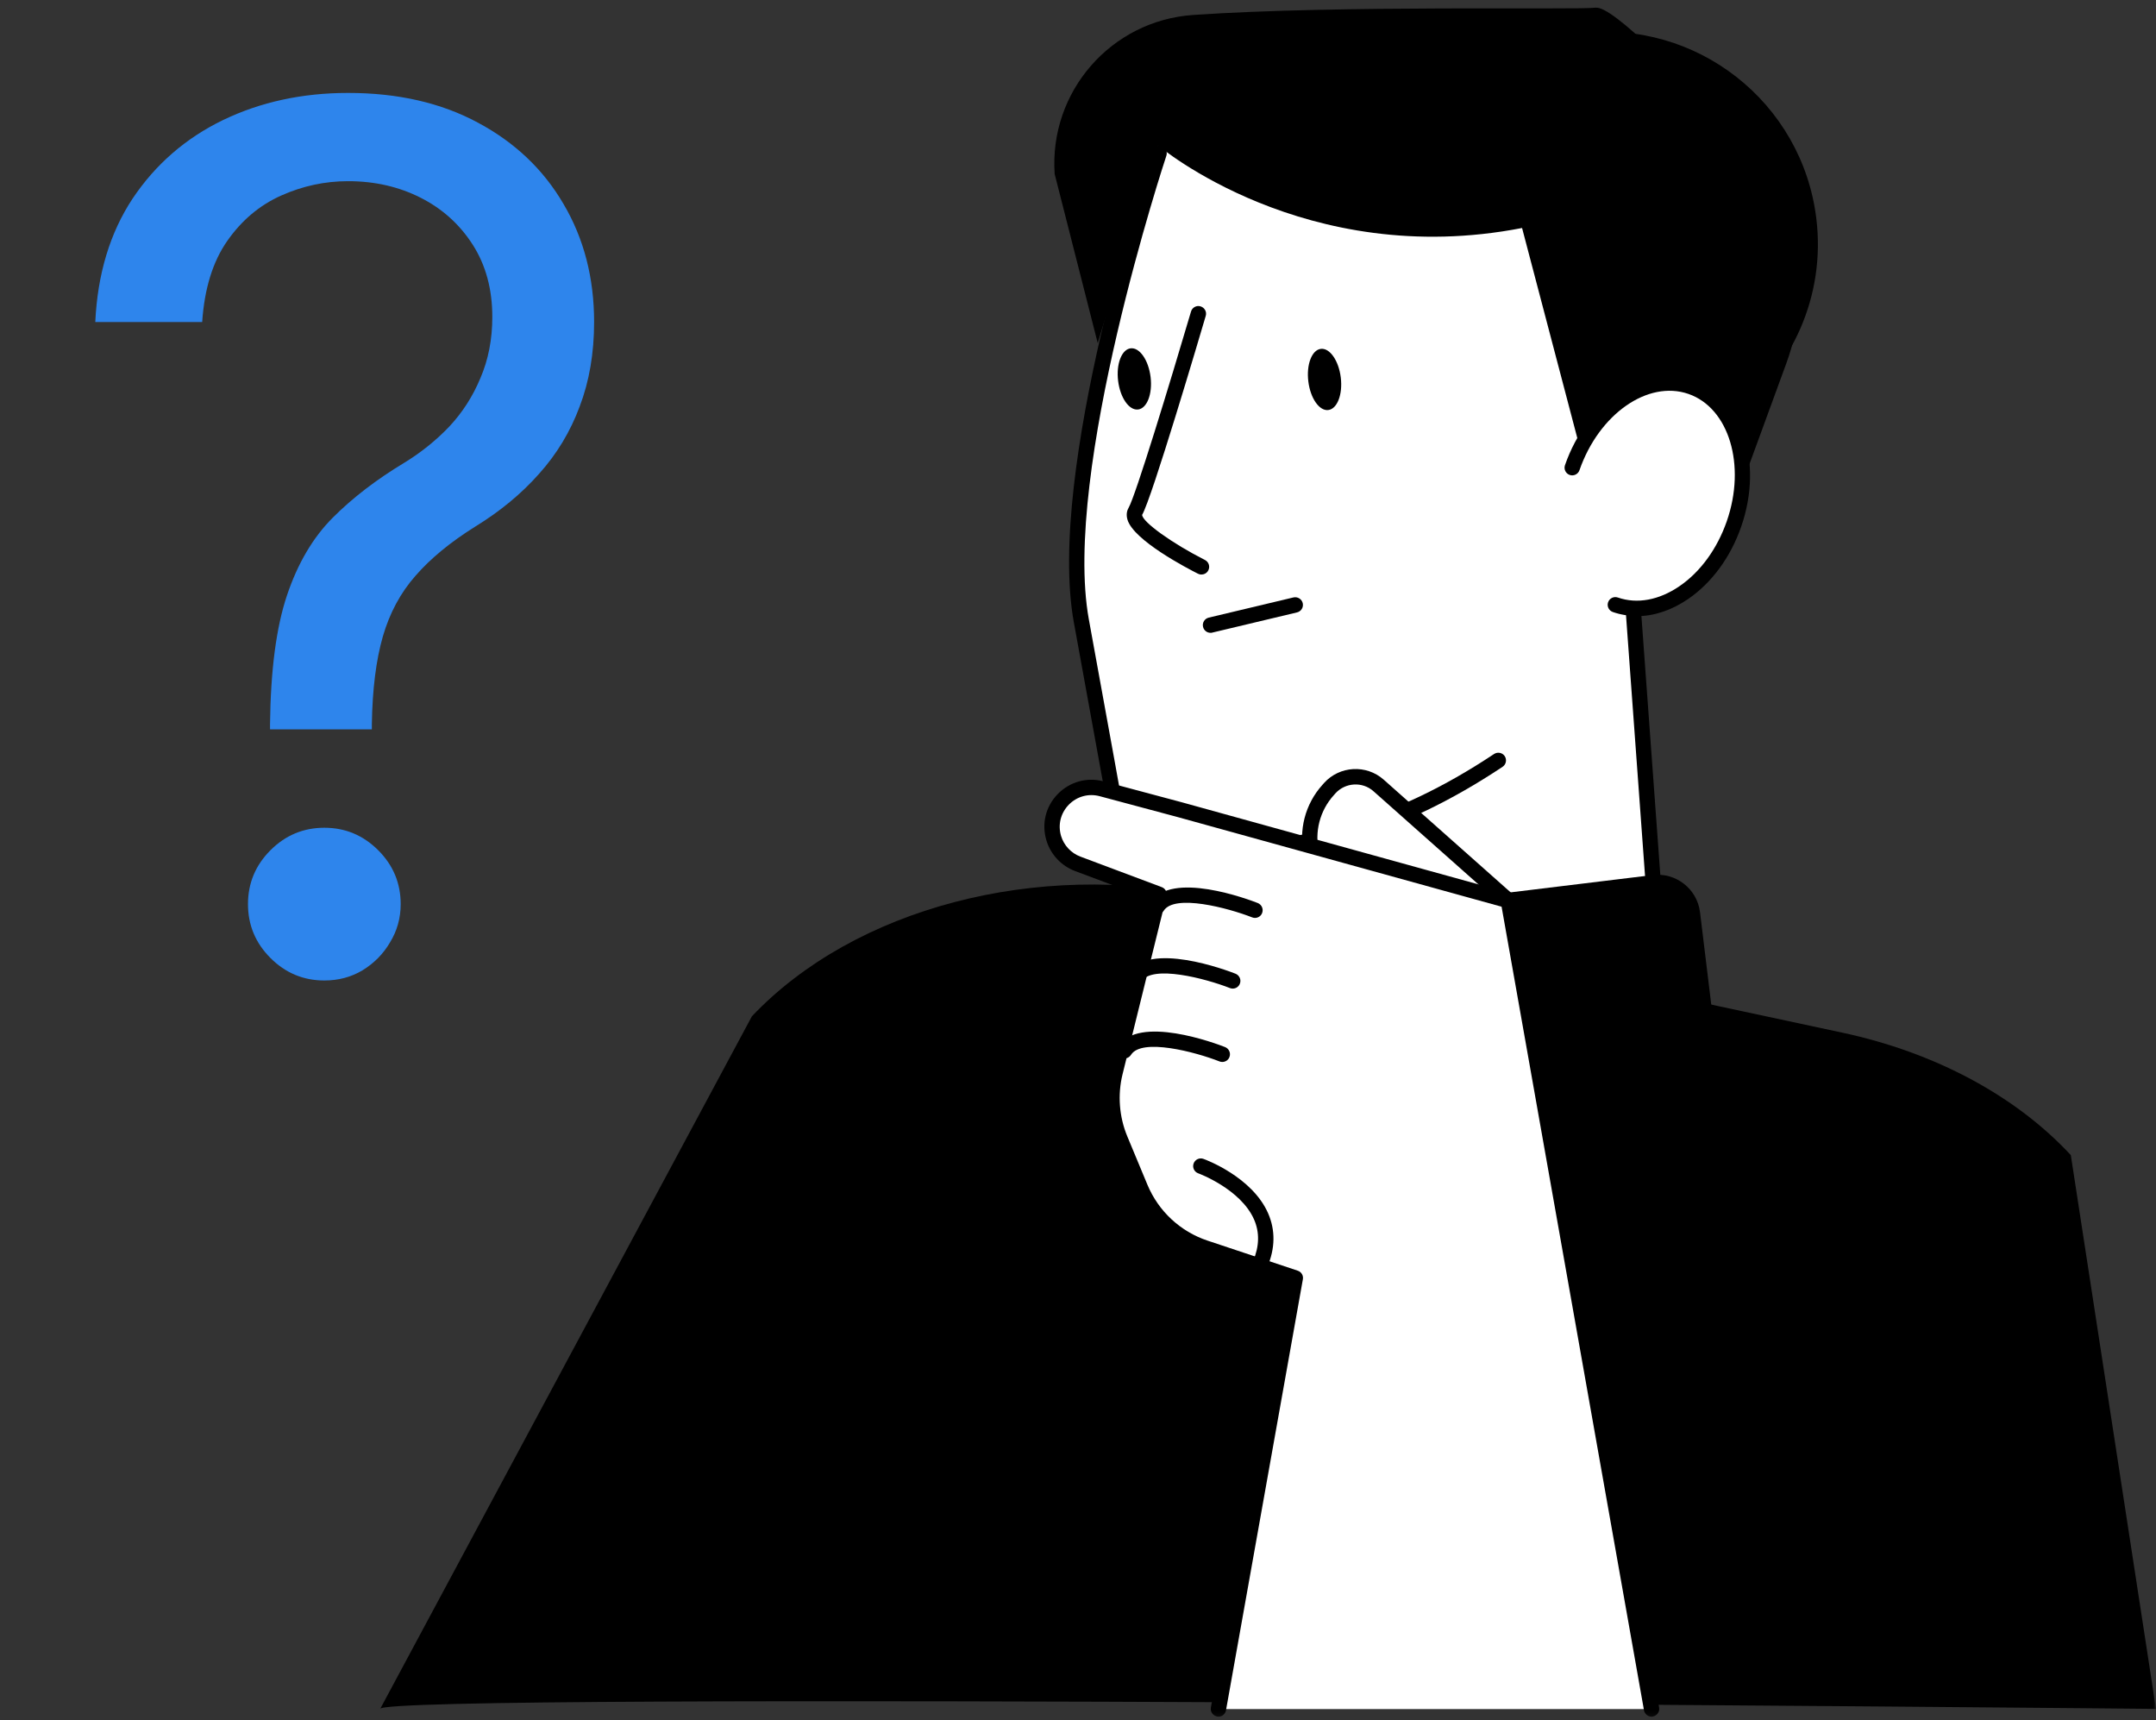 <svg width="361" height="288" viewBox="0 0 361 288" fill="none" xmlns="http://www.w3.org/2000/svg">
<rect x="0" y="0" width="361" height="288" fill="#333333" stroke="none"/>
<mask id="mask0_2_1961" style="mask-type:luminance" maskUnits="userSpaceOnUse" x="0" y="0" width="361" height="288">
<path d="M0 0H360.997V287.77H0V0Z" fill="white"/>
</mask>
<g mask="url(#mask0_2_1961)">
<path d="M283.466 63.824C274.538 60.535 269.283 63.913 266.444 67.305C266.046 67.78 265.686 68.281 265.339 68.795C266.65 50.142 262.385 36.614 252.595 28.482C244.091 21.429 231.205 18.538 215.314 20.157C203.392 21.365 193.846 24.692 193.744 24.731C193.461 24.833 193.23 25.065 193.14 25.347C192.42 27.518 175.475 78.88 180.087 104.137C184.712 129.432 186.126 137.436 186.126 137.436C186.177 137.719 186.344 137.963 186.588 138.104C186.742 138.207 196.878 144.078 213.644 142.536L213.541 164.646C213.541 164.941 213.669 165.224 213.913 165.417C214.222 165.661 218.769 169.104 232.618 167.421C242.382 166.226 256.77 162.487 277.557 153.289C277.942 153.122 278.173 152.724 278.148 152.313L274.525 102.814C281.334 102.531 288.271 96.712 291.277 88.014C294.951 77.403 291.521 66.766 283.466 63.811V63.824Z" fill="white"/>
<path d="M264.53 5.589C256.013 6.629 248.561 10.599 243.076 16.367C267.035 20.003 286.742 39.813 289.915 65.815C290.057 66.958 290.147 68.102 290.224 69.232C300 61.845 305.717 49.615 304.124 36.575C301.747 17.087 284.032 3.212 264.53 5.576V5.589Z" fill="black"/>
<path d="M268.435 89.787L289.864 86.074L299.127 60.753C303.7 48.24 300.989 34.211 292.035 24.332C282.066 13.348 270.093 0.938 267.164 1.285C263.836 1.683 224.229 0.822 199.782 2.505C186.023 3.443 175.642 15.365 176.593 29.124L183.8 57.426L193.924 24.358C193.924 24.358 218.577 45.234 254.856 38.168L268.435 89.8V89.787Z" fill="black"/>
<path d="M202.698 105.936C202.801 105.936 202.904 105.936 202.993 105.897L217.176 102.518C217.87 102.351 218.294 101.658 218.127 100.964C217.96 100.27 217.266 99.859 216.573 100.013L202.39 103.392C201.696 103.559 201.272 104.253 201.439 104.946C201.58 105.537 202.107 105.936 202.685 105.936H202.698Z" fill="black"/>
<path d="M270.465 101.259C277.942 103.854 286.845 97.778 290.339 87.693C293.834 77.608 290.596 67.33 283.119 64.735C275.643 62.14 266.74 68.217 263.245 78.302L270.465 101.259Z" fill="white"/>
<path d="M274.075 103.147C276.927 103.147 279.856 102.184 282.631 100.295C286.614 97.585 289.787 93.255 291.56 88.117C295.285 77.376 291.688 66.354 283.543 63.528C275.398 60.714 265.75 67.15 262.038 77.878C261.806 78.546 262.166 79.278 262.834 79.509C263.502 79.74 264.235 79.381 264.466 78.713C267.729 69.322 275.912 63.592 282.708 65.943C289.504 68.294 292.395 77.865 289.132 87.256C287.526 91.868 284.712 95.748 281.18 98.15C277.762 100.475 274.114 101.143 270.889 100.026C270.221 99.794 269.489 100.154 269.258 100.822C269.026 101.49 269.386 102.222 270.054 102.454C271.352 102.903 272.713 103.122 274.075 103.122V103.147Z" fill="black"/>
<path d="M219.065 63.849C219.412 66.675 220.902 68.821 222.405 68.641C223.908 68.461 224.846 66.02 224.499 63.194C224.152 60.368 222.662 58.222 221.159 58.402C219.656 58.582 218.718 61.023 219.065 63.849Z" fill="black"/>
<path d="M187.218 63.759C187.564 66.585 189.055 68.731 190.558 68.551C192.061 68.371 192.999 65.93 192.652 63.104C192.305 60.277 190.815 58.132 189.312 58.312C187.808 58.492 186.871 60.933 187.218 63.759Z" fill="black"/>
<path d="M208.029 143.294C219.129 143.294 234.019 140.057 251.593 128.366C252.184 127.968 252.338 127.171 251.953 126.58C251.555 125.989 250.758 125.835 250.167 126.221C215.892 149.024 191.932 138.335 188.258 136.434C187.847 134.134 186.215 125.013 182.323 103.726C177.801 79.034 195.118 26.593 195.298 26.066C195.517 25.398 195.157 24.666 194.489 24.448C193.808 24.229 193.089 24.589 192.87 25.257C192.151 27.428 175.18 78.854 179.805 104.188C184.378 129.188 185.83 137.41 185.856 137.487C185.92 137.847 186.138 138.168 186.46 138.361C187.038 138.708 194.861 143.281 208.055 143.281L208.029 143.294Z" fill="black"/>
<path d="M277.159 153.687C277.159 153.687 277.223 153.687 277.248 153.687C277.955 153.636 278.482 153.019 278.43 152.313L274.782 102.351C274.73 101.645 274.127 101.092 273.407 101.169C272.701 101.221 272.174 101.837 272.225 102.544L275.874 152.505C275.925 153.186 276.49 153.7 277.159 153.7V153.687Z" fill="black"/>
<path d="M214.543 165.956C215.249 165.956 215.828 165.378 215.828 164.671L215.93 141.894C215.93 141.187 215.365 140.609 214.646 140.609C213.939 140.609 213.361 141.187 213.361 141.894L213.258 164.671C213.258 165.378 213.823 165.956 214.543 165.956Z" fill="black"/>
<path d="M201.182 96.172C201.657 96.172 202.107 95.915 202.325 95.465C202.647 94.836 202.39 94.065 201.76 93.744C196.3 90.981 191.277 87.384 191.239 86.19C192.883 83.376 200.976 55.987 201.889 52.878C202.094 52.197 201.696 51.49 201.015 51.285C200.334 51.079 199.615 51.477 199.422 52.158C195.851 64.26 190.134 83.004 188.978 84.995C188.733 85.406 188.515 86.087 188.785 86.999C189.825 90.481 198.805 95.144 200.591 96.043C200.771 96.133 200.976 96.184 201.169 96.184L201.182 96.172Z" fill="black"/>
<path d="M282.658 195.449L218.423 203.267C214.507 203.744 210.946 200.955 210.469 197.039L206.236 162.263C205.759 158.347 208.547 154.786 212.463 154.309L276.699 146.491C280.615 146.014 284.176 148.802 284.652 152.717L288.885 187.494C289.362 191.411 286.574 194.971 282.658 195.449Z" fill="black"/>
<path d="M63.656 286.074L125.899 170.131C143.076 152.017 173.613 143.988 202.12 150.09L308.518 172.88C324.024 176.208 337.526 183.44 346.737 193.371L360.997 286.074C360.997 286.074 63.656 283.183 63.656 286.074Z" fill="black"/>
<path d="M252.544 150.758L230.833 131.488C228.443 129.368 224.782 129.561 222.636 131.938L222.354 132.246C219.733 135.149 218.692 139.145 219.592 142.947L221.249 150.026L252.544 150.758Z" fill="white"/>
<path d="M252.544 152.043C252.904 152.043 253.25 151.901 253.507 151.606C253.983 151.079 253.931 150.27 253.405 149.794L231.693 130.524C228.79 127.942 224.306 128.186 221.699 131.077L221.429 131.385C218.525 134.597 217.382 139.029 218.358 143.243L220.016 150.321C220.183 151.015 220.876 151.439 221.557 151.285C222.251 151.131 222.675 150.437 222.521 149.743L220.863 142.664C220.067 139.273 220.992 135.701 223.33 133.119L223.6 132.811C225.27 130.974 228.135 130.807 229.985 132.464L251.696 151.734C251.94 151.953 252.248 152.056 252.544 152.056V152.043Z" fill="black"/>
<path d="M276.529 286.087L252.544 150.771L197.572 135.56L184.468 132.053C179.471 130.717 174.949 135.393 176.452 140.339C177.043 142.305 178.52 143.885 180.447 144.604L194.078 149.717L186.704 179.574C185.792 183.286 186.087 187.192 187.552 190.725L190.93 198.844C192.922 203.61 196.866 207.284 201.76 208.916L216.855 213.952L203.983 286.1H276.503L276.529 286.087Z" fill="white"/>
<path d="M276.529 287.372C276.606 287.372 276.683 287.372 276.76 287.346C277.454 287.218 277.929 286.55 277.801 285.856L253.816 150.54C253.726 150.052 253.366 149.653 252.891 149.525L197.919 134.314L184.802 130.807C182.002 130.062 179.124 130.858 177.094 132.94C175.077 135.021 174.371 137.924 175.218 140.712C175.925 143.05 177.711 144.951 179.998 145.812L192.562 150.514L185.457 179.253C184.481 183.209 184.802 187.449 186.37 191.2L189.748 199.319C191.881 204.432 196.108 208.364 201.362 210.111L215.416 214.8L202.749 285.856C202.621 286.55 203.096 287.218 203.79 287.346C204.497 287.488 205.152 287.012 205.28 286.306L218.153 214.158C218.268 213.528 217.896 212.911 217.292 212.719L202.184 207.683C197.636 206.167 193.975 202.762 192.125 198.33L188.746 190.211C187.397 186.961 187.115 183.287 187.95 179.869L195.324 150.026C195.478 149.396 195.144 148.741 194.527 148.51L180.897 143.397C179.355 142.819 178.148 141.534 177.672 139.967C177.107 138.091 177.582 136.139 178.944 134.725C180.306 133.325 182.246 132.785 184.134 133.286L197.238 136.794L251.426 151.786L275.27 286.306C275.386 286.922 275.925 287.372 276.529 287.372Z" fill="black"/>
<path d="M211.023 212.873C211.524 212.873 211.999 212.577 212.205 212.089C213.528 208.954 213.566 205.935 212.333 203.109C209.648 196.994 201.837 194.116 201.503 194.001C200.835 193.756 200.103 194.103 199.859 194.771C199.615 195.439 199.962 196.172 200.63 196.416C200.707 196.441 207.747 199.049 209.982 204.15C210.92 206.295 210.869 208.62 209.828 211.087C209.558 211.742 209.854 212.487 210.509 212.77C210.676 212.834 210.843 212.873 211.01 212.873H211.023Z" fill="black"/>
<path d="M204.664 177.775C205.177 177.775 205.666 177.467 205.858 176.953C206.115 176.298 205.794 175.553 205.126 175.283C203.649 174.705 190.583 169.785 187.192 175.219C186.819 175.823 186.999 176.619 187.603 176.992C188.207 177.377 188.99 177.184 189.376 176.581C191.161 173.729 200.129 176.092 204.188 177.685C204.342 177.75 204.497 177.775 204.651 177.775H204.664Z" fill="black"/>
<path d="M206.411 165.494C206.925 165.494 207.413 165.185 207.605 164.671C207.862 164.016 207.541 163.271 206.873 163.001C205.396 162.423 192.331 157.503 188.939 162.937C188.566 163.541 188.746 164.337 189.35 164.71C189.954 165.082 190.738 164.903 191.123 164.299C192.909 161.447 201.876 163.811 205.935 165.404C206.09 165.468 206.244 165.494 206.398 165.494H206.411Z" fill="black"/>
<path d="M210.136 153.662C210.65 153.662 211.138 153.353 211.331 152.839C211.588 152.184 211.267 151.439 210.599 151.169C209.121 150.591 196.056 145.671 192.665 151.105C192.292 151.709 192.472 152.505 193.076 152.878C193.679 153.25 194.463 153.071 194.849 152.467C196.634 149.615 205.601 151.979 209.661 153.572C209.815 153.636 209.969 153.662 210.123 153.662H210.136Z" fill="black"/>
<path d="M45.216 122.091V121.239C45.311 112.195 46.258 104.998 48.057 99.648C49.856 94.297 52.413 89.965 55.727 86.651C59.042 83.336 63.019 80.282 67.659 77.489C70.453 75.784 72.962 73.772 75.188 71.452C77.413 69.084 79.165 66.362 80.443 63.284C81.769 60.206 82.432 56.797 82.432 53.057C82.432 48.417 81.343 44.392 79.165 40.983C76.987 37.574 74.075 34.946 70.429 33.099C66.783 31.253 62.735 30.329 58.284 30.329C54.401 30.329 50.661 31.134 47.062 32.744C43.464 34.354 40.457 36.887 38.043 40.344C35.628 43.8 34.231 48.322 33.852 53.909H15.954C16.333 45.86 18.417 38.971 22.204 33.242C26.04 27.512 31.082 23.133 37.332 20.102C43.63 17.072 50.614 15.557 58.284 15.557C66.617 15.557 73.862 17.214 80.017 20.528C86.22 23.843 91.002 28.388 94.364 34.165C97.773 39.941 99.477 46.523 99.477 53.909C99.477 59.117 98.672 63.829 97.062 68.043C95.5 72.257 93.227 76.021 90.244 79.335C87.309 82.65 83.758 85.585 79.591 88.142C75.424 90.746 72.086 93.492 69.577 96.381C67.067 99.222 65.244 102.607 64.108 106.537C62.972 110.467 62.356 115.367 62.261 121.239V122.091H45.216ZM54.307 164.136C50.803 164.136 47.796 162.882 45.287 160.372C42.778 157.863 41.523 154.856 41.523 151.352C41.523 147.848 42.778 144.842 45.287 142.332C47.796 139.823 50.803 138.568 54.307 138.568C57.811 138.568 60.817 139.823 63.327 142.332C65.836 144.842 67.091 147.848 67.091 151.352C67.091 153.672 66.499 155.803 65.315 157.744C64.179 159.686 62.64 161.248 60.699 162.432C58.805 163.568 56.674 164.136 54.307 164.136Z" fill="#2E85EC"/>
</g>
</svg>
